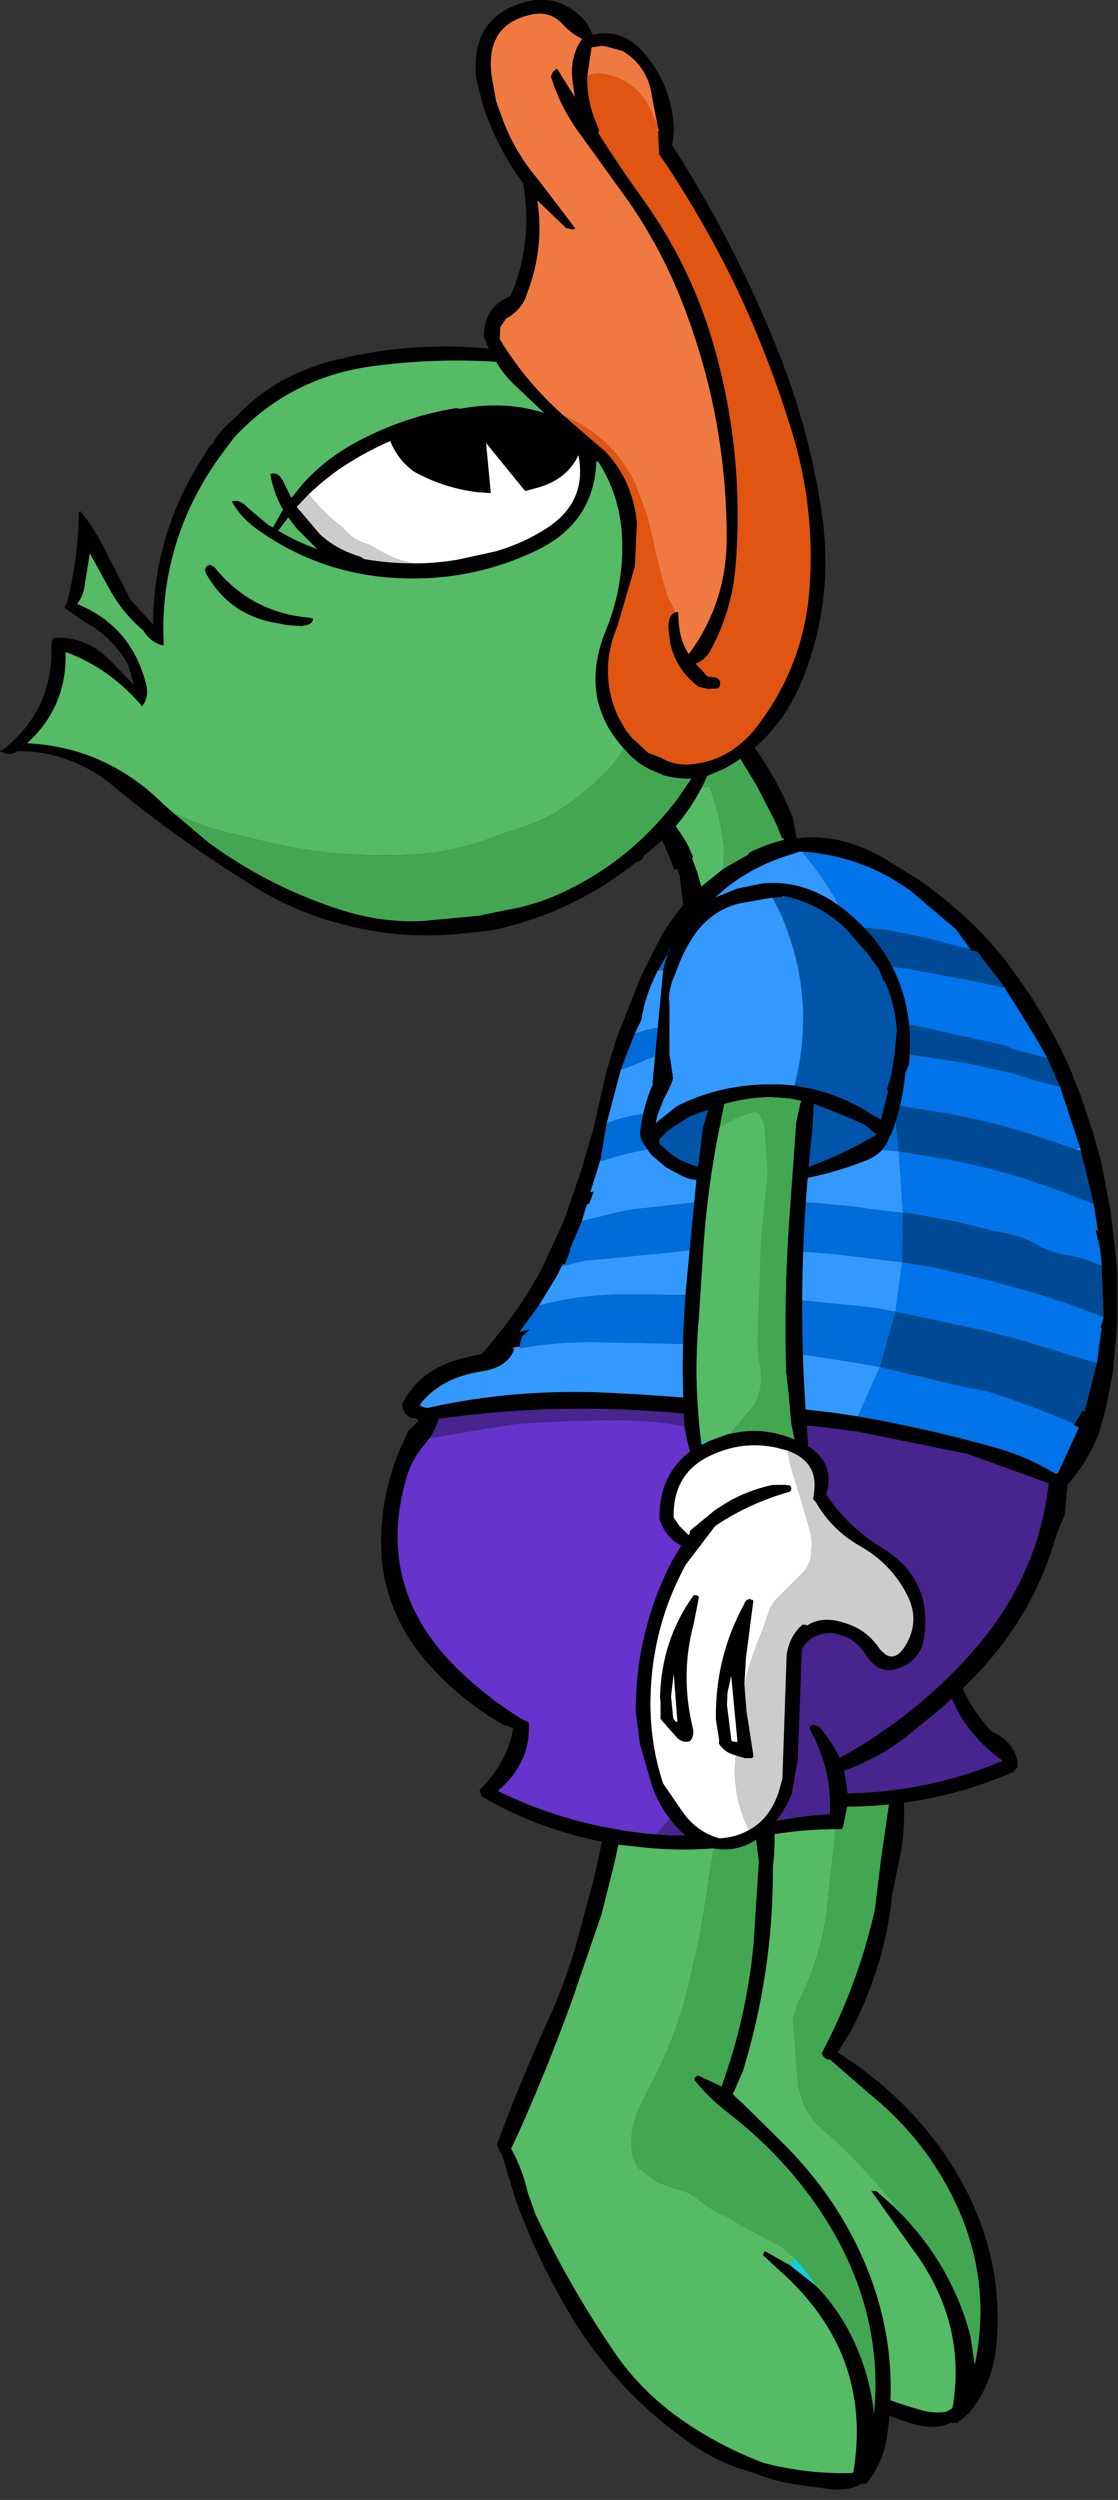 <?xml version="1.0" encoding="UTF-8" standalone="no"?>
<svg xmlns:xlink="http://www.w3.org/1999/xlink" height="121.3px" width="54.25px" xmlns="http://www.w3.org/2000/svg">
  <rect width="100%" height="100%" fill="#333333" stroke="none"/>
  <g transform="matrix(1.0, 0.0, 0.0, 1.0, 30.2, 20.35)">
    <use height="69.85" transform="matrix(0.0, -0.512, 0.512, 0.0, -11.717, 100.952)" width="174.5" xlink:href="#sprite0"/>
    <use height="78.25" transform="matrix(0.0, -0.512, 0.512, 0.0, -30.216, 25.032)" width="88.65" xlink:href="#sprite5"/>
  </g>
  <defs>
    <g id="sprite0" transform="matrix(1.0, 0.0, 0.0, 1.0, 114.85, 22.7)">
      <use height="34.35" transform="matrix(1.0, 0.0, 0.0, 1.169, -107.95, 1.2)" width="74.6" xlink:href="#sprite1"/>
      <use height="37.75" transform="matrix(1.0, 0.0, 0.0, 1.12, -114.85, -16.684)" width="78.7" xlink:href="#sprite2"/>
      <use height="54.85" transform="matrix(1.066, 0.0, 0.0, 1.273, -53.2, -22.69)" width="105.85" xlink:href="#sprite3"/>
      <use height="33.5" transform="matrix(1.0, 0.0, 0.0, 1.0, -53.4, 1.45)" width="91.8" xlink:href="#sprite4"/>
    </g>
    <g id="sprite1" transform="matrix(1.0, 0.0, 0.0, 1.0, 37.3, 14.75)">
      <use height="29.55" transform="matrix(1.0, 0.0, 0.0, 1.0, -37.3, -14.75)" width="74.6" xlink:href="#shape0"/>
    </g>
    <g id="shape0" transform="matrix(1.0, 0.0, 0.0, 1.0, 37.3, 14.75)">
      <path d="M13.6 -7.75 L9.35 -7.85 Q1.4 -8.2 -5.75 -12.05 -7.2 -12.85 -8.75 -13.3 -9.8 -13.55 -10.75 -13.0 L-10.9 -13.0 Q-11.7 -12.2 -12.95 -11.8 L-15.7 -10.75 Q-22.35 -7.85 -27.9 -3.1 -33.6 1.8 -35.75 8.85 -36.0 9.7 -35.85 10.6 L-35.6 11.0 -35.55 11.1 -35.45 11.15 Q-27.3 12.35 -20.25 7.8 L-14.9 4.55 -14.9 4.9 -14.95 5.0 -16.45 6.45 -17.35 7.2 Q-22.25 11.15 -28.65 12.6 L-31.4 12.95 Q-22.5 14.55 -14.25 10.6 -9.4 8.3 -5.7 4.4 L-2.45 1.2 -2.45 1.0 -2.4 0.9 -2.35 0.85 -2.15 0.65 -2.05 0.6 -1.85 0.55 Q4.7 3.5 11.75 4.85 L16.55 5.35 21.8 6.0 Q29.45 6.0 34.7 0.75 L34.75 0.7 35.45 -0.2 35.85 -1.5 Q36.3 -4.2 34.9 -6.0 34.0 -7.1 32.45 -7.85 28.25 -9.85 23.4 -9.1 L13.85 -7.9 13.7 -7.85 13.6 -7.75 M8.15 -9.1 L8.25 -9.1 18.15 -9.55 24.9 -10.35 Q30.65 -11.2 34.85 -7.65 L35.05 -7.45 Q37.9 -4.9 37.1 -1.4 L36.75 -0.3 Q35.95 1.75 34.45 3.2 33.3 4.2 31.8 4.9 25.0 7.95 17.4 7.0 L13.15 6.25 Q7.7 5.8 2.4 3.8 0.2 3.0 -1.8 1.8 L-1.8 1.85 Q-6.5 8.2 -13.75 11.75 -21.55 15.5 -30.05 14.65 -33.35 14.3 -35.95 12.5 L-36.9 11.55 -36.9 11.25 -36.9 11.1 -36.8 11.1 Q-37.65 9.9 -37.0 8.0 -35.5 3.7 -32.65 0.15 -26.45 -7.65 -17.2 -11.6 L-10.7 -14.55 -10.35 -14.45 -9.85 -14.65 -9.2 -14.75 Q-5.75 -13.65 -2.5 -11.95 -0.1 -10.7 2.5 -10.05 L8.15 -9.1" fill="#000000" fill-rule="evenodd" stroke="none"/>
      <path d="M-17.35 7.2 L-16.45 6.45 -16.35 6.55 -17.35 7.2" fill="#0ecfe4" fill-rule="evenodd" stroke="none"/>
      <path d="M-35.6 11.0 L-35.85 10.6 Q-36.0 9.7 -35.75 8.85 -33.6 1.8 -27.9 -3.1 -22.35 -7.85 -15.7 -10.75 L-12.95 -11.8 Q-11.7 -12.2 -10.9 -13.0 L-10.75 -13.0 Q-9.8 -13.55 -8.75 -13.3 -7.2 -12.85 -5.75 -12.05 1.4 -8.2 9.35 -7.85 L13.6 -7.75 13.85 -7.9 23.4 -9.1 Q28.25 -9.85 32.45 -7.85 34.0 -7.1 34.9 -6.0 36.3 -4.2 35.85 -1.5 L35.45 -0.2 34.75 0.2 31.9 1.35 27.65 1.95 18.65 1.6 11.65 0.95 Q7.05 0.45 2.85 -1.4 L1.4 -1.8 -5.1 -1.35 -6.35 -1.0 Q-7.9 -0.55 -9.05 0.6 -12.4 3.85 -16.35 6.55 L-16.45 6.45 -14.95 5.0 -14.9 4.9 -14.9 4.55 -20.25 7.8 Q-27.3 12.35 -35.45 11.15 L-35.6 11.0" fill="#55bb65" fill-rule="evenodd" stroke="none"/>
      <path d="M35.45 -0.2 L34.75 0.7 34.7 0.75 Q29.45 6.0 21.8 6.0 L16.55 5.35 11.75 4.85 Q4.7 3.5 -1.85 0.55 L-2.05 0.6 -2.15 0.65 -2.35 0.85 -2.4 0.9 -2.45 1.0 -2.45 1.2 -5.7 4.4 Q-9.4 8.3 -14.25 10.6 -22.5 14.55 -31.4 12.95 L-28.65 12.6 Q-22.25 11.15 -17.35 7.2 L-16.35 6.55 Q-12.4 3.85 -9.05 0.6 -7.9 -0.55 -6.35 -1.0 L-5.1 -1.35 1.4 -1.8 2.85 -1.4 Q7.05 0.45 11.65 0.95 L18.65 1.6 27.65 1.95 31.9 1.35 34.75 0.2 35.45 -0.2" fill="#43a752" fill-rule="evenodd" stroke="none"/>
    </g>
    <g id="sprite2" transform="matrix(1.0, 0.0, 0.0, 1.0, 39.8, 21.1)">
      <use height="33.3" transform="matrix(1.0, 0.0, 0.0, 1.0, -38.8, -16.65)" width="77.65" xlink:href="#shape1"/>
    </g>
    <g id="shape1" transform="matrix(1.0, 0.0, 0.0, 1.0, 38.8, 16.65)">
      <path d="M35.45 0.8 L37.3 -1.8 37.65 -2.55 Q36.25 -4.8 33.35 -5.1 L22.45 -6.35 20.6 -6.7 15.7 -7.8 7.7 -10.25 Q1.15 -12.35 -5.2 -14.9 L-6.5 -15.45 Q-8.4 -14.5 -10.65 -14.05 L-12.7 -13.4 Q-19.4 -10.6 -25.65 -6.8 -29.4 -4.55 -32.1 -1.15 -34.7 2.15 -36.3 5.95 -37.35 9.6 -37.25 13.35 L-37.2 13.5 -37.2 13.55 -37.2 13.5 Q-25.95 15.2 -18.05 7.25 L-16.6 5.85 -16.35 5.95 -16.2 6.0 -17.55 8.15 -19.5 10.35 Q-21.15 11.8 -23.3 12.9 -27.35 14.9 -31.65 15.25 -21.15 16.15 -11.75 10.3 -6.95 7.3 -3.2 3.0 -1.7 1.25 0.0 0.05 0.3 0.05 0.4 0.3 L0.45 0.35 -0.6 2.35 Q5.9 4.45 12.8 5.05 L20.7 5.5 28.45 4.65 30.55 4.1 Q33.45 2.95 35.45 0.8 M13.45 -9.8 L18.65 -8.55 Q25.75 -7.0 33.0 -6.5 37.2 -6.2 38.75 -2.75 39.0 -2.2 38.75 -1.65 L37.5 0.45 Q35.5 3.15 32.25 4.7 26.5 7.4 20.2 6.7 10.3 6.75 0.8 4.15 L-1.35 3.3 -2.45 4.35 -6.1 7.65 Q-12.0 12.9 -19.45 15.2 -26.45 17.35 -33.8 16.35 -36.4 16.0 -38.3 14.55 L-38.2 14.25 -38.35 14.05 Q-39.05 12.9 -38.7 11.05 L-38.4 9.15 Q-38.1 6.9 -37.15 4.9 -36.4 2.35 -34.75 0.15 -31.75 -3.85 -27.75 -6.9 -25.6 -8.55 -23.25 -9.9 -17.5 -13.1 -11.25 -15.1 L-7.0 -16.25 -6.7 -16.45 -6.1 -16.65 Q-0.05 -14.65 5.85 -12.25 9.55 -10.75 13.45 -9.8" fill="#000000" fill-rule="evenodd" stroke="none"/>
      <path d="M-37.25 13.35 L-37.2 13.5 -37.25 13.35 M-17.55 8.15 L-16.9 8.55 Q-18.15 9.55 -19.5 10.35 L-17.55 8.15" fill="#0ecfe4" fill-rule="evenodd" stroke="none"/>
      <path d="M-37.25 13.35 Q-37.35 9.6 -36.3 5.95 -34.7 2.15 -32.1 -1.15 -29.4 -4.55 -25.65 -6.8 -19.4 -10.6 -12.7 -13.4 L-10.65 -14.05 Q-8.4 -14.5 -6.5 -15.45 L-5.2 -14.9 Q1.15 -12.35 7.7 -10.25 L15.7 -7.8 20.6 -6.7 22.45 -6.35 33.35 -5.1 Q36.25 -4.8 37.65 -2.55 L37.3 -1.8 35.45 0.8 34.05 1.2 32.3 1.55 24.05 1.75 21.3 1.6 15.8 0.85 13.05 0.4 7.8 -0.7 Q3.35 -1.8 -0.7 -3.75 L-2.75 -4.65 Q-5.05 -5.6 -7.45 -5.1 L-8.3 -4.75 -9.7 -3.0 -10.7 -0.5 -11.1 0.1 Q-12.25 1.3 -12.95 2.75 L-13.25 3.2 -13.85 4.05 -15.7 7.25 -16.9 8.55 -17.55 8.15 -16.2 6.0 -16.35 5.95 -16.6 5.85 -18.05 7.25 Q-25.95 15.2 -37.2 13.5 L-37.25 13.35" fill="#55bb65" fill-rule="evenodd" stroke="none"/>
      <path d="M-16.9 8.55 L-15.7 7.25 -13.85 4.05 -13.25 3.2 -12.95 2.75 Q-12.25 1.3 -11.1 0.1 L-10.7 -0.5 -9.7 -3.0 -8.3 -4.75 -7.45 -5.1 Q-5.05 -5.6 -2.75 -4.65 L-0.7 -3.75 Q3.35 -1.8 7.8 -0.7 L13.05 0.4 15.8 0.85 21.3 1.6 24.05 1.75 32.3 1.55 34.05 1.2 35.45 0.8 Q33.45 2.95 30.55 4.1 L28.45 4.65 20.7 5.5 12.8 5.05 Q5.9 4.45 -0.6 2.35 L0.45 0.35 0.4 0.3 Q0.3 0.05 0.0 0.05 -1.7 1.25 -3.2 3.0 -6.95 7.3 -11.75 10.3 -21.15 16.15 -31.65 15.25 -27.35 14.9 -23.3 12.9 -21.15 11.8 -19.5 10.35 -18.15 9.55 -16.9 8.55" fill="#43a752" fill-rule="evenodd" stroke="none"/>
    </g>
    <g id="sprite3" transform="matrix(1.0, 0.0, 0.0, 1.0, 52.9, 27.4)">
      <use height="54.85" transform="matrix(1.0, 0.0, 0.0, 1.0, -52.9, -27.4)" width="105.85" xlink:href="#shape2"/>
    </g>
    <g id="shape2" transform="matrix(1.0, 0.0, 0.0, 1.0, 52.9, 27.4)">
      <path d="M5.55 -11.7 L5.55 -11.8 5.6 -11.8 5.55 -11.7" fill="#ffffff" fill-rule="evenodd" stroke="none"/>
      <path d="M3.45 -13.65 L7.45 -12.5 7.65 -12.45 11.1 -11.6 14.25 -11.0 16.1 -10.65 19.1 -9.9 24.7 -8.05 27.45 -6.9 28.35 -6.5 Q29.8 -5.8 31.05 -4.9 L33.6 -5.15 34.3 -5.35 34.15 -5.55 35.4 -5.95 36.75 -6.45 Q38.35 -7.3 39.85 -8.35 L41.55 -9.65 41.75 -9.55 Q44.0 -11.35 46.55 -12.5 L47.25 -12.75 Q49.0 -12.9 50.5 -12.3 L50.7 -12.2 50.75 -12.1 50.8 -12.0 50.9 -11.9 Q53.65 -10.2 52.7 -6.95 L52.6 -6.6 Q52.2 -4.8 51.0 -3.5 L51.2 -3.0 50.85 -3.35 Q49.65 -2.2 47.8 -1.45 L46.55 -0.55 Q43.05 1.85 38.85 3.25 L37.0 3.55 Q37.45 6.7 35.35 9.85 L33.45 12.45 Q30.3 16.3 26.2 19.05 L24.55 20.05 23.1 20.9 Q19.95 22.6 16.65 23.85 L14.25 24.65 10.85 25.6 8.3 26.2 3.95 26.9 0.0 27.3 -1.55 27.4 -6.1 27.4 -10.35 27.1 -13.8 26.55 -16.05 26.0 Q-18.45 25.2 -20.5 23.7 L-23.2 23.5 Q-24.3 23.05 -25.45 22.75 -32.9 20.9 -38.6 15.9 -40.65 16.7 -42.35 18.0 -43.5 20.0 -45.55 20.0 L-46.0 19.7 Q-49.05 13.85 -49.1 7.3 L-50.9 7.0 -51.1 6.9 Q-51.05 2.9 -52.25 -0.9 L-52.5 -0.6 Q-53.2 -4.2 -52.7 -8.0 L-52.5 -9.55 Q-51.45 -15.3 -48.15 -19.95 L-47.95 -19.95 -47.9 -20.0 -47.65 -20.05 -47.65 -20.1 Q-45.2 -18.0 -42.15 -17.55 L-42.1 -17.65 -41.9 -17.95 -41.9 -18.05 -41.9 -18.15 -41.85 -18.25 Q-39.65 -21.45 -36.5 -23.8 -32.3 -26.95 -27.0 -27.35 -21.55 -27.65 -16.55 -25.7 L-15.75 -25.4 -15.6 -25.3 -15.5 -25.2 -14.8 -24.6 -14.75 -24.65 -14.55 -24.8 -14.55 -25.15 Q-14.1 -25.85 -13.25 -25.8 -10.0 -24.45 -9.1 -20.85 L-8.85 -19.9 Q-6.35 -18.05 -3.6 -16.55 L-1.45 -15.5 2.95 -13.8 3.45 -13.65 M0.4 -13.35 L0.35 -13.35 0.35 -13.3 -0.85 -13.7 -0.85 -13.85 -1.05 -13.95 -1.9 -14.3 -4.55 -15.65 -6.9 -17.1 -6.65 -16.3 -7.3 -16.9 -8.0 -17.05 -8.2 -17.05 -8.25 -17.5 -8.3 -17.75 -8.45 -17.5 -8.5 -17.5 Q-10.05 -18.0 -10.4 -19.9 -10.95 -22.95 -13.35 -24.5 L-13.5 -24.6 -13.55 -24.3 -13.65 -24.0 -13.65 -23.95 Q-11.9 -17.45 -12.3 -10.4 -12.75 -2.95 -13.8 4.35 L-14.0 5.75 -14.1 6.45 -14.4 8.1 Q-15.5 13.4 -17.25 18.55 -18.05 20.8 -19.45 22.75 L-19.55 22.85 -19.45 23.0 -15.4 24.55 -15.15 24.15 -15.05 24.25 -13.85 24.85 -14.0 25.0 -13.9 25.0 -9.65 25.9 -6.55 26.25 -6.45 26.15 -6.4 26.2 -5.6 26.4 -4.1 26.35 -1.0 26.25 -0.2 26.2 0.3 26.15 0.35 26.15 2.25 25.8 2.05 26.0 2.3 25.95 4.5 25.65 8.05 24.95 8.05 24.9 9.2 24.7 9.45 24.65 14.9 23.15 17.45 22.2 19.05 21.45 22.05 19.9 23.55 19.1 23.7 19.05 26.9 17.0 27.05 16.5 27.1 16.5 28.9 15.4 32.4 11.95 32.5 11.8 Q35.1 8.75 35.7 4.9 L35.8 3.95 35.8 3.7 35.75 3.65 35.65 3.4 Q34.0 -1.4 29.6 -4.05 L28.45 -5.0 27.65 -5.5 27.2 -5.9 26.6 -6.1 26.45 -6.2 25.8 -6.5 25.2 -6.8 Q23.0 -7.75 20.9 -8.0 L20.75 -8.05 19.65 -8.5 16.4 -9.55 11.65 -10.6 8.45 -11.05 8.25 -11.1 5.6 -11.8 5.55 -11.8 5.55 -11.7 5.6 -11.55 4.5 -11.9 4.45 -12.05 4.15 -12.15 2.95 -12.45 0.4 -13.35 M28.9 15.4 L28.85 15.45 28.9 15.4 M40.45 -7.1 Q38.6 -5.65 36.5 -4.6 L35.3 -4.15 35.25 -4.25 33.95 -3.85 32.7 -3.55 33.0 -3.25 34.15 -2.05 34.5 -1.6 35.55 -0.05 35.6 -0.05 35.75 0.05 Q36.5 1.35 36.85 2.6 L37.0 2.55 37.0 2.45 37.75 2.2 38.05 2.1 38.7 1.85 41.6 0.6 44.55 -0.9 44.55 -0.95 45.65 -1.6 45.7 -1.7 46.3 -2.0 49.05 -3.95 Q50.5 -5.35 51.45 -7.15 L51.75 -8.0 51.65 -8.45 Q51.65 -9.4 51.1 -10.2 L50.75 -10.6 49.0 -11.2 47.25 -11.4 42.05 -8.5 40.45 -7.1 M-16.35 -23.8 L-16.9 -24.15 Q-18.2 -25.1 -19.85 -25.5 -29.9 -27.95 -37.25 -21.35 -39.6 -19.25 -41.4 -16.8 L-41.4 -16.75 -41.6 -16.4 Q-45.15 -16.2 -47.7 -18.7 -50.9 -13.25 -51.55 -7.0 L-51.65 -5.8 -51.55 -2.2 Q-50.15 1.65 -49.75 5.9 L-49.75 6.0 Q-45.95 6.2 -42.3 4.55 -41.95 4.4 -41.8 4.7 L-41.9 5.1 -42.0 5.25 Q-43.35 6.2 -44.75 6.75 -40.8 12.75 -34.75 17.05 -28.35 21.55 -20.4 22.3 L-20.35 22.3 -17.75 16.3 -15.8 8.25 -15.75 8.05 -15.35 5.45 -15.25 4.5 -14.0 -6.3 -13.8 -9.15 Q-13.5 -15.1 -14.3 -21.0 L-14.6 -23.1 Q-15.5 -23.3 -16.35 -23.8 M-44.95 18.8 Q-42.7 16.2 -39.5 15.1 L-40.55 14.1 -42.55 12.05 Q-44.75 9.8 -45.9 7.1 L-47.9 7.35 Q-47.8 13.2 -45.2 18.5 L-45.05 18.9 -44.95 18.8" fill="#000000" fill-rule="evenodd" stroke="none"/>
      <path d="M-19.45 23.0 L-19.55 22.85 -19.45 22.75 -19.45 23.0" fill="#c90303" fill-rule="evenodd" stroke="none"/>
      <path d="M0.35 -13.3 L0.35 -13.35 0.4 -13.35 0.35 -13.3 M28.9 15.4 L28.85 15.45 28.9 15.4 M2.3 25.95 L2.05 26.0 2.25 25.8 2.3 25.95 M-13.9 25.0 L-14.0 25.0 -13.85 24.85 -13.9 25.0 M-15.05 24.25 L-15.15 24.15 -15.05 24.2 -15.05 24.25" fill="#f02d0b" fill-rule="evenodd" stroke="none"/>
      <path d="M34.15 -2.05 L34.55 -1.9 34.5 -1.6 34.15 -2.05" fill="#0db5c8" fill-rule="evenodd" stroke="none"/>
      <path d="M2.95 -12.45 L4.15 -12.15 4.45 -12.05 4.5 -11.9 5.6 -11.55 5.55 -11.7 5.6 -11.8 8.25 -11.1 8.45 -11.05 8.3 -11.0 Q9.7 -7.4 9.85 -3.5 L9.95 -2.05 9.95 -2.0 Q10.3 0.5 10.05 3.0 L9.95 4.75 9.15 11.15 3.7 11.45 3.7 11.4 4.0 9.2 4.15 8.4 4.3 7.4 4.55 5.2 4.85 1.6 4.9 0.8 4.75 -2.8 4.65 -3.6 4.55 -4.6 4.15 -7.5 4.05 -8.4 3.9 -9.2 3.15 -11.8 2.95 -12.45 M11.65 -10.6 L16.4 -9.55 16.9 -8.45 Q18.2 -6.15 18.35 -3.5 L18.4 -2.75 18.6 -0.25 18.6 1.25 18.6 2.25 Q18.5 3.3 18.55 4.35 L18.6 5.5 18.55 6.75 18.1 10.1 13.3 10.8 Q13.95 6.65 13.8 2.25 L13.75 0.95 13.4 -2.75 13.35 -3.25 12.9 -5.7 Q12.6 -6.8 12.45 -8.0 12.25 -9.4 11.65 -10.6 M19.65 -8.5 L20.75 -8.05 20.9 -8.0 Q23.0 -7.75 25.2 -6.8 L25.8 -4.0 Q26.45 0.8 26.15 5.75 L26.1 6.75 25.95 8.55 25.9 8.7 25.9 8.6 24.45 8.9 21.05 9.6 21.2 8.5 21.35 6.25 21.35 6.1 21.4 3.5 21.4 2.5 21.1 -2.5 20.0 -7.5 19.65 -8.45 19.65 -8.5 M28.45 -5.0 L29.6 -4.05 Q34.0 -1.4 35.65 3.4 L35.75 3.65 35.8 3.7 35.8 3.95 Q32.75 6.1 29.1 7.5 29.35 3.55 29.15 -0.5 L29.15 -1.25 Q29.2 -3.1 28.55 -4.75 L28.45 -5.0 M9.45 24.65 L9.2 24.7 9.35 24.3 9.45 24.65 M-14.4 8.1 L-14.1 6.45 -14.0 5.75 -13.8 4.35 Q-12.75 -2.95 -12.3 -10.4 -11.9 -17.45 -13.65 -23.95 L-13.65 -24.0 -13.55 -24.3 -13.35 -24.5 Q-10.95 -22.95 -10.4 -19.9 -10.05 -18.0 -8.5 -17.5 L-8.45 -17.5 -8.25 -17.5 -8.2 -17.05 -8.35 -17.05 Q-7.75 -14.3 -7.8 -11.4 L-7.9 -7.2 -8.0 -3.4 Q-8.0 -1.7 -8.25 0.0 L-8.4 1.2 -8.9 4.0 -9.6 7.8 -10.0 9.75 -14.4 8.1 M-4.55 -15.65 L-1.9 -14.3 -1.05 -13.95 -0.75 -12.9 -0.7 -12.75 -0.55 -12.2 -0.45 -11.2 0.0 -7.4 0.05 -6.8 0.3 -5.0 0.45 -3.6 0.65 0.4 0.55 1.45 Q0.4 1.8 0.4 2.2 L0.05 6.2 -0.7 11.4 -5.1 10.9 -4.8 9.6 -4.65 8.6 -3.9 2.4 -3.65 -1.0 -3.55 -8.8 Q-3.5 -12.35 -4.55 -15.65" fill="#3399ff" fill-rule="evenodd" stroke="none"/>
      <path d="M0.35 -13.3 L0.4 -13.35 2.95 -12.45 3.15 -11.8 3.9 -9.2 4.05 -8.4 4.15 -7.5 4.55 -4.6 4.65 -3.6 4.75 -2.8 4.9 0.8 4.85 1.6 4.55 5.2 4.3 7.4 4.15 8.4 4.0 9.2 3.7 11.4 3.7 11.45 2.8 11.45 -0.7 11.4 0.05 6.2 0.4 2.2 Q0.4 1.8 0.55 1.45 L0.65 0.4 0.45 -3.6 0.3 -5.0 0.05 -6.8 0.0 -7.4 -0.45 -11.2 -0.55 -12.2 -0.7 -12.75 -0.75 -12.9 -1.05 -13.95 -0.85 -13.85 -0.85 -13.7 0.35 -13.3 M8.45 -11.05 L11.65 -10.6 Q12.25 -9.4 12.45 -8.0 12.6 -6.8 12.9 -5.7 L13.35 -3.25 13.4 -2.75 13.75 0.95 13.8 2.25 Q13.95 6.65 13.3 10.8 L9.15 11.15 9.95 4.75 10.05 3.0 Q10.3 0.5 9.95 -2.0 L9.95 -2.05 9.85 -3.5 Q9.7 -7.4 8.3 -11.0 L8.45 -11.05 M16.4 -9.55 L19.65 -8.5 19.65 -8.45 20.0 -7.5 21.1 -2.5 21.4 2.5 21.4 3.5 21.35 6.1 21.35 6.25 21.2 8.5 21.05 9.6 20.95 10.0 20.9 9.65 18.1 10.1 18.55 6.75 18.6 5.5 18.55 4.35 Q18.5 3.3 18.6 2.25 L18.6 1.25 18.6 -0.25 18.4 -2.75 18.35 -3.5 Q18.2 -6.15 16.9 -8.45 L16.4 -9.55 M25.2 -6.8 L25.8 -6.5 26.45 -6.2 26.6 -6.1 27.2 -5.9 27.65 -5.5 28.45 -5.0 28.55 -4.75 Q29.2 -3.1 29.15 -1.25 L29.15 -0.5 Q29.35 3.55 29.1 7.5 L25.95 8.55 26.1 6.75 26.15 5.75 Q26.45 0.8 25.8 -4.0 L25.2 -6.8 M-8.2 -17.05 L-8.0 -17.05 -7.3 -16.9 -6.65 -16.3 -6.9 -17.1 -4.55 -15.65 Q-3.5 -12.35 -3.55 -8.8 L-3.65 -1.0 -3.9 2.4 -4.65 8.6 -4.8 9.6 -5.1 10.9 -10.0 9.75 -9.6 7.8 -8.9 4.0 -8.4 1.2 -8.25 0.0 Q-8.0 -1.7 -8.0 -3.4 L-7.9 -7.2 -7.8 -11.4 Q-7.75 -14.3 -8.35 -17.05 L-8.2 -17.05" fill="#006cd9" fill-rule="evenodd" stroke="none"/>
      <path d="M34.15 -2.05 L33.0 -3.25 32.7 -3.55 33.95 -3.85 35.25 -4.25 35.3 -4.15 36.5 -4.6 Q38.6 -5.65 40.45 -7.1 L41.25 -4.6 41.6 -2.95 41.4 -2.9 Q39.55 -2.3 37.65 -2.05 L36.15 -1.85 34.55 -1.9 34.15 -2.05" fill="#55bb65" fill-rule="evenodd" stroke="none"/>
      <path d="M34.55 -1.9 L36.15 -1.85 37.65 -2.05 Q39.55 -2.3 41.4 -2.9 L41.6 -2.95 41.25 -4.6 40.45 -7.1 42.05 -8.5 47.25 -11.4 49.0 -11.2 50.75 -10.6 51.1 -10.2 Q51.65 -9.4 51.65 -8.45 L51.75 -8.0 51.45 -7.15 Q50.5 -5.35 49.05 -3.95 L46.3 -2.0 45.7 -1.7 45.65 -1.6 44.55 -0.95 44.55 -0.9 41.6 0.6 38.7 1.85 38.05 2.1 37.75 2.2 37.0 2.45 37.0 2.55 36.85 2.6 Q36.5 1.35 35.75 0.05 L35.6 -0.05 35.55 -0.05 34.5 -1.6 34.55 -1.9" fill="#43a752" fill-rule="evenodd" stroke="none"/>
      <path d="M-51.55 -7.0 Q-50.9 -13.25 -47.7 -18.7 -45.15 -16.2 -41.6 -16.4 L-41.4 -16.75 -41.4 -16.8 Q-39.6 -19.25 -37.25 -21.35 -29.9 -27.95 -19.85 -25.5 -18.2 -25.1 -16.9 -24.15 L-16.35 -23.8 -15.5 -19.65 -15.1 -17.45 Q-14.7 -13.35 -14.75 -9.2 -14.8 -6.5 -15.5 -3.95 L-15.8 -2.45 Q-16.2 0.95 -17.75 4.1 L-18.15 4.95 -19.9 4.35 -21.3 3.75 Q-24.75 2.2 -27.85 0.1 L-29.05 -0.8 -31.6 -3.45 Q-32.75 -4.85 -34.35 -5.25 L-34.85 -5.3 -35.35 -5.3 -36.35 -5.1 -36.85 -5.0 -38.6 -4.75 -39.85 -4.65 -41.35 -4.55 -47.85 -5.1 Q-50.05 -5.55 -51.55 -7.0" fill="#6633cc" fill-rule="evenodd" stroke="none"/>
      <path d="M-51.55 -7.0 Q-50.05 -5.55 -47.85 -5.1 L-41.35 -4.55 -39.85 -4.65 -38.6 -4.75 -36.85 -5.0 -36.35 -5.1 -35.35 -5.3 -34.85 -5.3 -34.35 -5.25 Q-32.75 -4.85 -31.6 -3.45 L-29.05 -0.8 -27.85 0.1 Q-24.75 2.2 -21.3 3.75 L-19.9 4.35 -18.15 4.95 -17.75 4.1 Q-16.2 0.95 -15.8 -2.45 L-15.5 -3.95 Q-14.8 -6.5 -14.75 -9.2 -14.7 -13.35 -15.1 -17.45 L-15.5 -19.65 -16.35 -23.8 Q-15.5 -23.3 -14.6 -23.1 L-14.3 -21.0 Q-13.5 -15.1 -13.8 -9.15 L-14.0 -6.3 -15.25 4.5 -15.35 5.45 -15.75 8.05 -15.8 8.25 -17.75 16.3 -20.35 22.3 -20.4 22.3 Q-28.35 21.55 -34.75 17.05 -40.8 12.75 -44.75 6.75 -43.35 6.2 -42.0 5.25 L-41.9 5.1 -41.8 4.7 Q-41.95 4.4 -42.3 4.55 -45.95 6.2 -49.75 6.0 L-49.75 5.9 Q-50.15 1.65 -51.55 -2.2 L-51.65 -5.8 -51.55 -7.0 M-45.2 18.5 Q-47.8 13.2 -47.9 7.35 L-45.9 7.1 Q-44.75 9.8 -42.55 12.05 L-40.55 14.1 -39.5 15.1 Q-42.7 16.2 -44.95 18.8 L-45.2 18.5" fill="#47248e" fill-rule="evenodd" stroke="none"/>
      <path d="M35.8 3.95 L35.7 4.9 Q35.1 8.75 32.5 11.8 L32.4 11.95 28.9 15.4 27.1 16.5 27.65 14.7 28.1 13.3 28.85 10.25 29.0 9.0 29.1 7.5 Q32.75 6.1 35.8 3.95 M23.7 19.05 L23.55 19.1 22.05 19.9 19.05 21.45 17.45 22.2 18.05 20.25 18.3 19.55 18.6 18.95 20.95 10.0 21.05 9.6 24.45 8.9 25.9 8.6 25.9 8.7 25.35 12.0 24.3 16.75 23.7 19.05 M14.9 23.15 L9.45 24.65 9.35 24.3 10.4 21.7 Q12.15 17.35 12.9 12.75 L13.1 11.75 13.3 10.8 18.1 10.1 17.0 16.25 16.15 19.45 15.85 20.3 15.5 21.25 14.9 23.15 M4.5 25.65 L2.3 25.95 2.25 25.8 0.35 26.15 0.3 26.15 -0.2 26.2 -1.0 26.25 -0.35 24.8 -0.1 23.8 Q0.1 22.55 0.85 21.45 1.55 20.45 1.85 19.2 2.3 17.3 2.9 15.45 L3.65 12.0 3.7 11.45 9.15 11.15 8.55 14.25 Q7.65 18.7 5.7 23.0 L4.5 25.65 M-5.6 26.4 L-6.4 26.2 -6.45 26.15 -6.55 26.25 -9.65 25.9 -9.5 25.35 -7.6 20.2 -6.7 17.2 -5.1 10.9 -0.7 11.4 -1.15 13.8 -2.3 17.85 -3.0 20.0 Q-4.1 23.4 -5.6 26.4 M-15.15 24.15 L-15.4 24.55 -19.45 23.0 -19.45 22.75 Q-18.05 20.8 -17.25 18.55 -15.5 13.4 -14.4 8.1 L-10.0 9.75 -11.45 14.8 -11.9 16.6 -12.2 17.8 Q-13.45 21.1 -15.05 24.2 L-15.15 24.15" fill="#0074e8" fill-rule="evenodd" stroke="none"/>
      <path d="M27.1 16.5 L27.05 16.5 26.9 17.0 23.7 19.05 24.3 16.75 25.35 12.0 25.9 8.7 25.95 8.55 29.1 7.5 29.0 9.0 28.85 10.25 28.1 13.3 27.65 14.7 27.1 16.5 M17.45 22.2 L14.9 23.15 15.5 21.25 15.85 20.3 16.15 19.45 17.0 16.25 18.1 10.1 20.9 9.65 20.95 10.0 18.6 18.95 18.3 19.55 18.05 20.25 17.45 22.2 M9.2 24.7 L8.05 24.9 8.05 24.95 4.5 25.65 5.7 23.0 Q7.65 18.7 8.55 14.25 L9.15 11.15 13.3 10.8 13.1 11.75 12.9 12.75 Q12.15 17.35 10.4 21.7 L9.35 24.3 9.2 24.7 M-1.0 26.25 L-4.1 26.35 -5.6 26.4 Q-4.1 23.4 -3.0 20.0 L-2.3 17.85 -1.15 13.8 -0.7 11.4 2.8 11.45 3.7 11.45 3.65 12.0 2.9 15.45 Q2.3 17.3 1.85 19.2 1.55 20.45 0.85 21.45 0.1 22.55 -0.1 23.8 L-0.35 24.8 -1.0 26.25 M-9.65 25.9 L-13.9 25.0 -13.85 24.85 -15.05 24.25 -15.05 24.2 Q-13.45 21.1 -12.2 17.8 L-11.9 16.6 -11.45 14.8 -10.0 9.75 -5.1 10.9 -6.7 17.2 -7.6 20.2 -9.5 25.35 -9.65 25.9" fill="#004a95" fill-rule="evenodd" stroke="none"/>
    </g>
    <g id="sprite4" transform="matrix(1.0, 0.0, 0.0, 1.0, 45.95, 13.7)">
      <use height="27.45" transform="matrix(1.0, 0.0, 0.0, 1.0, -45.75, -13.7)" width="91.6" xlink:href="#shape3"/>
    </g>
    <g id="shape3" transform="matrix(1.0, 0.0, 0.0, 1.0, 45.75, 13.7)">
      <path d="M22.65 -5.75 Q16.5 -7.0 10.2 -7.35 L4.75 -7.7 Q-1.2 -8.25 -7.1 -7.5 L-7.4 -7.45 -7.05 -6.75 -6.4 -5.0 -6.35 -4.7 Q-5.7 -1.95 -6.65 0.7 L-6.9 1.35 -5.45 1.05 -2.7 0.8 -0.55 0.55 Q6.4 0.35 13.25 0.8 L23.1 1.5 24.95 1.9 25.2 2.0 25.2 1.95 25.4 1.0 25.55 -0.95 Q25.5 -3.2 24.9 -5.3 L23.95 -5.5 22.65 -5.75 M18.9 -10.85 L20.1 -12.25 20.9 -12.8 21.45 -13.15 22.05 -13.3 Q24.55 -13.05 26.7 -12.1 L26.95 -12.1 37.55 -11.1 Q40.2 -10.55 42.3 -8.75 L42.8 -8.3 42.9 -8.35 43.45 -7.4 Q43.85 -6.65 44.45 -6.2 L45.3 -4.1 45.8 -1.7 45.8 -1.65 Q46.2 2.6 43.05 6.4 37.5 13.05 28.65 12.2 L27.85 11.85 Q24.95 11.6 22.1 10.55 L21.8 10.35 Q20.25 9.9 19.55 8.15 18.45 5.4 17.9 2.6 6.25 1.6 -5.45 2.5 L-7.55 2.65 Q-9.2 5.25 -12.1 4.35 -15.2 6.4 -17.2 9.7 -20.1 14.4 -25.55 13.65 -27.5 13.4 -28.35 11.75 -29.5 9.5 -27.35 8.15 -25.85 7.2 -25.4 5.65 -25.1 4.65 -25.4 3.75 -25.75 2.55 -26.8 2.05 L-37.3 1.65 -40.45 1.1 Q-43.05 0.05 -44.7 -2.1 L-44.9 -2.4 Q-45.95 -4.05 -45.7 -6.05 -45.4 -8.1 -43.9 -9.55 -42.05 -11.35 -39.75 -12.15 L-35.75 -13.3 -32.7 -13.7 Q-25.05 -13.7 -18.4 -10.25 L-16.95 -9.4 -16.55 -10.05 Q-15.7 -11.05 -14.45 -11.45 -10.25 -11.5 -8.05 -8.55 L-6.65 -8.9 -6.05 -9.0 -6.05 -9.05 Q0.95 -9.5 7.8 -8.9 L17.7 -7.95 Q17.75 -8.7 18.15 -9.45 L18.9 -10.85 M20.1 -7.65 L20.15 -7.65 21.0 -7.55 22.6 -7.35 24.35 -6.85 23.7 -8.6 22.4 -10.6 21.55 -11.45 21.4 -11.45 21.15 -11.45 20.25 -10.45 19.65 -9.6 19.25 -8.65 18.95 -7.8 20.1 -7.65 M44.45 -0.75 L43.9 -3.85 Q43.25 -6.5 40.9 -8.15 39.2 -9.3 37.3 -9.9 36.15 -10.5 34.8 -10.55 L34.6 -10.5 31.9 -10.5 29.6 -10.5 29.05 -10.4 27.3 -10.15 Q26.4 -10.45 25.45 -11.0 L23.8 -11.65 23.1 -11.8 24.7 -9.8 Q26.4 -6.4 26.7 -2.6 26.85 -0.55 26.65 1.35 L26.45 2.45 Q25.8 5.85 23.8 8.85 L23.45 9.55 26.1 10.2 26.3 10.1 27.55 10.5 29.85 10.85 31.9 11.05 Q34.35 10.85 36.5 9.9 L36.55 9.75 Q37.55 9.5 38.4 8.8 L38.8 8.5 38.7 8.65 41.55 6.15 Q43.95 3.6 44.6 0.25 L44.5 0.15 44.45 -0.5 44.45 -0.75 M-8.0 0.8 L-7.95 0.7 -7.85 0.3 Q-6.85 -3.15 -8.35 -6.45 -10.0 -10.2 -14.3 -10.1 L-15.1 -9.55 -15.95 -8.7 -15.85 -8.6 -15.8 -8.6 -15.55 -8.55 -15.45 -8.45 -13.6 -6.2 -13.4 -5.9 -12.8 -4.95 Q-11.75 -3.1 -11.25 -0.95 L-11.2 -0.7 -11.2 0.45 -11.25 0.9 Q-11.55 1.2 -11.85 0.9 -12.9 -2.85 -15.05 -6.1 L-15.15 -6.2 -18.75 -8.95 Q-24.7 -12.2 -31.6 -12.3 -35.75 -12.35 -39.5 -11.1 L-42.2 -9.25 Q-44.1 -7.9 -44.7 -5.75 -44.6 -4.15 -43.9 -2.95 -42.85 -1.0 -40.3 -0.15 L-39.05 0.2 -28.8 0.55 -27.4 0.6 Q-25.6 0.8 -24.45 2.1 L-24.45 2.2 -24.45 2.4 -24.45 2.45 -24.55 2.5 Q-23.5 4.05 -24.4 6.45 -25.0 8.15 -26.5 9.25 -28.45 10.6 -26.45 11.85 -24.0 13.35 -21.4 11.9 -18.6 10.4 -17.0 7.55 -15.45 4.85 -12.8 3.35 L-12.6 3.15 -12.5 3.1 -12.35 3.15 -11.9 3.2 Q-9.05 3.6 -8.0 0.8 M-36.85 -4.2 L-36.75 -4.5 Q-36.5 -5.3 -35.75 -5.8 L-35.35 -5.8 -33.45 -6.1 Q-27.6 -6.2 -22.55 -3.45 L-22.3 -3.35 -22.2 -3.25 -22.1 -3.2 -22.05 -3.0 -22.0 -2.9 -22.05 -2.8 -22.1 -2.7 -22.1 -2.6 -22.2 -2.55 -27.6 -3.25 -30.1 -3.4 -32.65 -3.2 -36.8 -2.55 Q-37.0 -2.5 -37.1 -2.7 L-37.1 -3.35 -36.85 -4.2 M-31.3 -11.4 Q-25.85 -11.25 -21.65 -8.2 L-21.65 -8.15 -21.65 -7.95 -21.7 -7.85 -21.75 -7.8 -21.8 -7.7 -24.35 -8.2 Q-29.2 -9.5 -34.2 -8.3 -34.95 -8.1 -35.5 -8.55 -35.7 -9.25 -35.15 -9.8 L-33.5 -11.25 -33.35 -11.35 -31.8 -11.35 -31.3 -11.4 M-33.65 -9.85 L-33.7 -9.75 -33.65 -9.75 -29.1 -10.1 -31.25 -10.35 -33.25 -10.15 -33.4 -10.1 -33.6 -9.95 -33.65 -9.85 M-35.55 -4.05 L-35.1 -4.1 -29.3 -4.65 -30.9 -5.0 -32.05 -5.05 -35.3 -4.65 -35.5 -4.6 -35.5 -4.5 -35.55 -4.3 -35.55 -4.2 -35.55 -4.15 -35.6 -4.05 -35.55 -4.05 M22.05 9.05 L22.95 7.95 23.7 6.25 24.9 3.2 22.5 3.05 18.95 2.7 Q20.15 5.95 21.9 8.95 L22.0 9.15 22.05 9.05" fill="#000000" fill-rule="evenodd" stroke="none"/>
      <path d="M21.9 8.95 L22.05 9.05 22.0 9.15 21.9 8.95" fill="#9f0000" fill-rule="evenodd" stroke="none"/>
      <path d="M-43.9 -2.95 Q-44.6 -4.15 -44.7 -5.75 -44.1 -7.9 -42.2 -9.25 L-39.5 -11.1 Q-35.75 -12.35 -31.6 -12.3 -24.7 -12.2 -18.75 -8.95 L-15.15 -6.2 -15.05 -6.1 Q-12.9 -2.85 -11.85 0.9 -11.55 1.2 -11.25 0.9 L-11.2 0.45 -11.2 -0.7 -11.25 -0.95 Q-11.75 -3.1 -12.8 -4.95 L-13.4 -5.9 -13.6 -6.2 -15.45 -8.45 -15.55 -8.55 -15.8 -8.6 -15.85 -8.6 -15.95 -8.7 -15.1 -9.55 -14.3 -10.1 Q-10.0 -10.2 -8.35 -6.45 -6.85 -3.15 -7.85 0.3 L-7.95 0.7 -8.0 0.8 -8.15 0.7 -9.65 1.05 -13.9 2.35 -15.9 2.9 -16.65 3.0 -18.15 2.9 Q-18.8 2.7 -19.35 2.3 L-21.25 0.4 -22.2 -0.55 -22.85 -0.95 -23.7 -1.25 -24.9 -1.65 Q-27.4 -2.75 -30.1 -3.4 L-27.6 -3.25 -22.2 -2.55 -22.1 -2.6 -22.1 -2.7 -22.05 -2.8 -22.0 -2.9 -22.05 -3.0 -22.1 -3.2 -22.2 -3.25 -22.3 -3.35 -22.55 -3.45 Q-27.6 -6.2 -33.45 -6.1 L-35.35 -5.8 -35.75 -5.8 Q-36.5 -5.3 -36.75 -4.5 L-36.85 -4.2 -37.15 -4.25 Q-40.8 -4.55 -43.9 -2.95 M-31.3 -11.4 L-31.8 -11.35 -33.35 -11.35 -33.5 -11.25 -35.15 -9.8 Q-35.7 -9.25 -35.5 -8.55 -34.95 -8.1 -34.2 -8.3 -29.2 -9.5 -24.35 -8.2 L-21.8 -7.7 -21.75 -7.8 -21.7 -7.85 -21.65 -7.95 -21.65 -8.15 -21.65 -8.2 Q-25.85 -11.25 -31.3 -11.4 M-33.65 -9.75 L-33.65 -9.85 -33.6 -9.95 -33.4 -10.1 -33.25 -10.15 -31.25 -10.35 -29.1 -10.1 -33.65 -9.75 M-35.55 -4.2 L-35.55 -4.3 -35.5 -4.5 -35.5 -4.6 -35.3 -4.65 -32.05 -5.05 -30.9 -5.0 -29.3 -4.65 -35.1 -4.1 -35.55 -4.05 -35.55 -4.2" fill="#ffffff" fill-rule="evenodd" stroke="none"/>
      <path d="M-43.9 -2.95 Q-40.8 -4.55 -37.15 -4.25 L-36.85 -4.2 -37.1 -3.35 -37.1 -2.7 Q-37.0 -2.5 -36.8 -2.55 L-32.65 -3.2 -30.1 -3.4 Q-27.4 -2.75 -24.9 -1.65 L-23.7 -1.25 -22.85 -0.95 -22.2 -0.55 -21.25 0.4 -19.35 2.3 Q-18.8 2.7 -18.15 2.9 L-16.65 3.0 -15.9 2.9 -13.9 2.35 -9.65 1.05 -8.15 0.7 -8.0 0.8 Q-9.05 3.6 -11.9 3.2 L-12.35 3.15 -12.5 3.1 -12.6 3.15 -12.8 3.35 Q-15.45 4.85 -17.0 7.55 -18.6 10.4 -21.4 11.9 -24.0 13.35 -26.45 11.85 -28.45 10.6 -26.5 9.25 -25.0 8.15 -24.4 6.45 -23.5 4.05 -24.55 2.5 L-24.45 2.45 -24.45 2.4 -24.45 2.2 -24.45 2.1 Q-25.6 0.8 -27.4 0.6 L-28.8 0.55 -39.05 0.2 -40.3 -0.15 Q-42.85 -1.0 -43.9 -2.95" fill="#cccccc" fill-rule="evenodd" stroke="none"/>
      <path d="M-7.1 -7.5 L-7.05 -6.75 -7.4 -7.45 -7.1 -7.5" fill="#0ecfe4" fill-rule="evenodd" stroke="none"/>
      <path d="M24.95 1.9 L25.2 1.95 25.2 2.0 24.95 1.9" fill="#0db5c8" fill-rule="evenodd" stroke="none"/>
      <path d="M22.65 -5.75 Q23.65 -4.35 24.1 -2.65 24.25 -2.15 23.85 -1.95 23.35 -1.65 22.8 -1.5 L18.35 -1.2 11.6 -1.85 1.85 -2.15 0.4 -2.0 Q-1.95 -1.45 -3.9 -2.65 L-4.55 -3.25 -6.35 -4.7 -6.4 -5.0 -7.05 -6.75 -7.1 -7.5 Q-1.2 -8.25 4.75 -7.7 L10.2 -7.35 Q16.5 -7.0 22.65 -5.75" fill="#55bb65" fill-rule="evenodd" stroke="none"/>
      <path d="M-6.35 -4.7 L-4.55 -3.25 -3.9 -2.65 Q-1.95 -1.45 0.4 -2.0 L1.85 -2.15 11.6 -1.85 18.35 -1.2 22.8 -1.5 Q23.35 -1.65 23.85 -1.95 24.25 -2.15 24.1 -2.65 23.65 -4.35 22.65 -5.75 L23.95 -5.5 24.9 -5.3 Q25.5 -3.2 25.55 -0.95 L25.4 1.0 25.2 1.95 24.95 1.9 23.1 1.5 13.25 0.8 Q6.4 0.35 -0.55 0.55 L-2.7 0.8 -5.45 1.05 -6.9 1.35 -6.65 0.7 Q-5.7 -1.95 -6.35 -4.7" fill="#43a752" fill-rule="evenodd" stroke="none"/>
      <path d="M26.65 1.35 Q26.85 -0.55 26.7 -2.6 26.4 -6.4 24.7 -9.8 L23.1 -11.8 23.8 -11.65 25.45 -11.0 Q26.4 -10.45 27.3 -10.15 L29.05 -10.4 29.6 -10.5 31.9 -10.5 34.6 -10.5 34.8 -10.55 Q36.15 -10.5 37.3 -9.9 39.2 -9.3 40.9 -8.15 43.25 -6.5 43.9 -3.85 L44.45 -0.75 43.0 0.0 Q35.0 3.5 26.65 1.35" fill="#3399ff" fill-rule="evenodd" stroke="none"/>
      <path d="M20.1 -7.65 L18.95 -7.8 19.25 -8.65 19.65 -9.6 20.25 -10.45 21.15 -11.45 21.4 -11.45 21.55 -11.45 22.4 -10.6 23.7 -8.6 24.35 -6.85 22.6 -7.35 21.0 -7.55 20.15 -7.65 20.1 -7.65 M44.45 -0.75 L44.45 -0.5 44.5 0.15 44.6 0.25 Q43.95 3.6 41.55 6.15 L38.7 8.65 38.8 8.5 38.4 8.8 Q37.55 9.5 36.55 9.75 L36.5 9.9 Q34.35 10.85 31.9 11.05 L29.85 10.85 27.55 10.5 26.3 10.1 26.1 10.2 23.45 9.55 23.8 8.85 Q25.8 5.85 26.45 2.45 L26.65 1.35 Q35.0 3.5 43.0 0.0 L44.45 -0.75 M21.9 8.95 Q20.15 5.95 18.95 2.7 L22.5 3.05 24.9 3.2 23.7 6.25 22.95 7.95 22.05 9.05 21.9 8.95" fill="#0055aa" fill-rule="evenodd" stroke="none"/>
    </g>
    <g id="sprite5" transform="matrix(1.0, 0.0, 0.0, 1.0, 44.3, 39.1)">
      <use height="78.25" transform="matrix(1.0, 0.0, 0.0, 1.0, -44.3, -39.1)" width="88.65" xlink:href="#shape4"/>
    </g>
    <g id="shape4" transform="matrix(1.0, 0.0, 0.0, 1.0, 44.3, 39.1)">
      <path d="M0.6 17.45 Q-5.15 17.25 -7.8 11.85 -11.1 5.0 -10.35 -2.75 -9.65 -9.55 -5.6 -15.0 -4.6 -16.3 -3.2 -17.1 -2.9 -16.35 -3.9 -15.45 L-5.4 -13.65 -5.65 -13.2 -3.95 -12.25 Q-2.4 -13.15 -0.6 -13.45 -0.25 -12.65 -1.55 -12.1 L-2.85 -11.45 -1.6 -10.45 Q0.65 -8.45 2.25 -5.65 4.8 -1.05 5.65 4.1 L5.65 4.3 5.6 4.5 5.6 4.55 Q6.4 8.8 5.2 12.5 L7.85 9.7 Q8.85 8.65 10.05 7.95 10.4 2.35 9.7 -3.25 8.75 -11.45 2.85 -16.9 L1.1 -18.2 Q-1.85 -20.35 -5.25 -21.7 -10.75 -23.85 -16.7 -23.55 L-16.85 -23.6 Q-16.55 -24.8 -15.4 -25.5 -13.9 -27.3 -11.75 -28.55 L-8.1 -30.55 -10.85 -31.0 Q-12.05 -31.1 -12.9 -31.75 -14.95 -26.75 -20.2 -25.3 -21.65 -24.85 -22.6 -25.6 -19.0 -28.65 -17.45 -32.85 -22.65 -32.7 -26.1 -36.5 -26.45 -29.05 -31.9 -23.55 L-32.65 -22.7 -35.55 -19.25 Q-39.85 -13.35 -42.0 -6.4 -43.1 -2.85 -42.95 0.9 L-42.45 6.25 -41.9 8.95 Q-41.45 11.55 -40.4 13.9 -37.35 20.65 -31.35 25.15 L-29.45 26.45 Q-29.5 25.15 -29.15 23.85 L-28.75 22.9 Q-28.25 21.65 -27.2 20.6 L-26.55 20.0 Q-21.8 15.75 -15.4 18.35 -11.35 20.0 -7.0 19.9 -2.8 19.8 0.55 17.65 L0.7 17.45 0.6 17.45 M-12.5 -26.7 L-14.3 -25.05 -14.35 -25.05 -14.7 -24.7 -14.85 -24.55 Q-6.85 -24.55 0.2 -20.35 L2.05 -19.2 2.2 -19.0 2.25 -18.95 Q3.6 -18.2 4.6 -16.95 L4.85 -16.7 Q8.95 -12.8 10.3 -6.95 12.0 0.1 11.3 7.25 L12.4 6.8 Q15.2 6.75 16.25 9.25 L16.35 9.35 Q21.45 11.5 27.0 10.5 29.8 8.4 33.25 7.1 L33.75 6.9 34.2 6.75 35.35 6.45 36.15 6.25 37.05 6.05 Q42.65 5.55 44.1 10.55 45.0 13.6 42.8 15.95 42.05 16.75 41.2 17.0 L41.15 17.05 41.05 17.2 Q41.7 20.0 39.15 22.1 36.05 24.7 31.85 24.8 L30.7 24.65 30.55 24.65 Q20.9 30.85 10.1 35.05 3.3 37.65 -3.85 38.75 -12.35 40.1 -20.15 36.95 -25.65 34.7 -28.5 29.6 L-29.2 27.95 Q-33.7 26.0 -36.7 22.0 L-37.1 21.8 -37.35 21.35 -37.35 21.25 Q-42.3 15.05 -43.85 7.4 L-44.15 4.65 Q-44.75 -1.4 -43.1 -7.2 -41.85 -11.7 -39.3 -15.6 -35.15 -22.3 -30.1 -28.4 -28.55 -30.25 -27.7 -32.55 -26.8 -34.95 -26.85 -37.4 -27.25 -38.05 -27.05 -38.55 L-26.9 -39.05 -26.85 -39.1 -26.65 -38.7 Q-22.85 -34.0 -16.9 -34.2 L-16.6 -34.15 -16.6 -34.2 -16.35 -34.1 -16.15 -34.05 -16.1 -33.75 -16.1 -33.7 -16.1 -33.4 Q-16.15 -30.6 -18.45 -28.45 L-20.6 -26.35 -18.6 -26.95 Q-15.95 -28.5 -14.6 -31.05 L-13.3 -32.9 -13.2 -32.95 -12.9 -32.8 -12.9 -32.75 Q-8.65 -31.65 -4.25 -31.6 L-4.1 -31.45 Q-5.9 -30.0 -8.3 -28.85 L-12.5 -26.7 M-15.0 -10.45 L-14.9 -11.95 -14.75 -12.6 Q-14.1 -17.25 -10.0 -19.55 L-9.7 -19.65 Q-9.3 -19.6 -9.2 -19.2 L-9.2 -19.1 -9.3 -18.95 -9.4 -18.75 Q-13.75 -15.25 -14.2 -9.7 L-14.3 -9.4 Q-14.85 -9.45 -14.95 -10.25 L-15.0 -10.45 M4.8 14.55 L4.25 15.15 1.55 18.3 1.1 18.7 Q-1.45 20.9 -5.2 21.3 L-9.35 21.1 -15.0 19.45 Q-19.4 17.6 -23.65 19.55 L-24.95 20.3 -25.55 20.8 -27.0 22.35 -27.45 23.55 Q-28.2 24.8 -28.1 26.3 -27.8 30.1 -24.6 32.6 -18.8 37.1 -11.45 37.65 -3.95 38.2 3.2 36.05 10.3 33.9 17.0 30.75 23.1 27.8 28.7 24.1 L29.7 23.4 31.9 23.3 31.95 23.4 32.45 23.25 35.3 22.7 Q38.05 22.3 39.5 19.95 L39.95 18.3 40.0 18.0 39.85 17.05 39.85 17.0 37.15 16.6 Q34.6 16.5 32.1 17.7 L31.95 17.7 31.7 17.65 Q28.4 19.75 25.2 22.05 18.85 26.55 11.35 28.65 1.2 31.5 -9.3 30.65 -13.5 30.3 -17.15 28.35 -18.25 27.8 -18.55 26.85 L-19.4 27.65 -19.75 27.95 -19.8 28.2 -19.9 28.9 -20.0 28.95 -20.05 29.05 -20.25 29.2 -20.7 29.15 -20.9 29.0 -20.95 28.0 -20.75 27.15 Q-19.2 25.05 -16.65 24.45 L-15.4 24.3 -15.1 24.25 -14.45 24.35 -14.2 24.4 -13.85 24.65 -13.7 24.9 -13.65 25.2 -14.55 25.25 Q-16.3 25.35 -17.65 26.2 -16.2 27.3 -14.6 28.05 -10.85 29.85 -6.4 29.8 5.3 29.75 16.15 25.4 21.0 23.45 25.25 20.5 L31.5 16.0 Q34.1 14.05 37.05 13.15 37.55 13.25 37.8 13.65 L37.8 13.75 35.15 15.4 35.9 15.3 36.25 15.25 Q38.85 14.8 40.65 16.1 41.15 15.05 42.1 14.2 43.25 13.1 43.0 11.55 42.15 6.8 37.0 7.55 L34.75 7.95 33.5 8.4 Q30.05 9.6 27.3 11.95 L22.7 15.45 22.6 15.3 22.6 15.1 22.7 14.7 22.75 14.55 25.35 11.85 Q21.0 12.55 16.7 10.95 L16.6 10.9 Q15.3 10.6 14.35 9.25 L14.15 8.9 13.35 8.35 12.2 8.3 Q8.2 10.7 5.0 14.3 L4.8 14.55 M-7.7 -9.0 L-5.75 -10.95 -4.7 -11.75 -5.95 -12.7 Q-7.0 -10.95 -7.7 -9.0 M-2.5 -9.8 L-3.7 -10.95 -6.35 -8.7 Q-7.8 -7.05 -8.4 -4.95 L-8.65 -4.55 Q-9.05 -2.2 -9.05 0.1 L-9.05 0.25 Q-9.05 2.25 -8.7 4.3 L-7.9 7.95 Q-7.15 10.55 -5.65 12.85 -3.15 16.6 1.2 15.75 -1.05 14.7 -1.85 12.0 L-2.2 10.7 2.35 7.0 -2.4 7.45 -2.3 6.1 Q-1.9 2.95 -0.35 0.15 0.75 -1.35 2.45 -2.05 L2.55 -2.05 Q1.45 -4.6 -0.15 -6.95 -1.25 -8.5 -2.5 -9.8" fill="#000000" fill-rule="evenodd" stroke="none"/>
      <path d="M-32.65 -22.7 L-31.9 -23.55 Q-26.45 -29.05 -26.1 -36.5 -22.65 -32.7 -17.45 -32.85 -19.0 -28.65 -22.6 -25.6 -21.65 -24.85 -20.2 -25.3 -14.95 -26.75 -12.9 -31.75 -12.05 -31.1 -10.85 -31.0 L-8.1 -30.55 -11.75 -28.55 Q-13.9 -27.3 -15.4 -25.5 -16.55 -24.8 -16.85 -23.6 L-16.7 -23.55 Q-10.75 -23.85 -5.25 -21.7 -1.85 -20.35 1.1 -18.2 L2.85 -16.9 Q8.75 -11.45 9.7 -3.25 10.4 2.35 10.05 7.95 8.85 8.65 7.85 9.7 L5.2 12.5 Q6.4 8.8 5.6 4.55 L5.6 4.5 5.65 4.3 5.65 4.1 Q4.8 -1.05 2.25 -5.65 0.65 -8.45 -1.6 -10.45 L-2.85 -11.45 -1.55 -12.1 Q-0.25 -12.65 -0.6 -13.45 -2.4 -13.15 -3.95 -12.25 L-5.65 -13.2 -5.4 -13.65 -3.9 -15.45 Q-2.9 -16.35 -3.2 -17.1 -4.6 -16.3 -5.6 -15.0 -9.65 -9.55 -10.35 -2.75 -11.1 5.0 -7.8 11.85 -5.15 17.25 0.6 17.45 L0.55 17.65 Q-2.8 19.8 -7.0 19.9 -11.35 20.0 -15.4 18.35 -21.8 15.75 -26.55 20.0 -27.75 19.45 -28.65 18.55 L-29.5 17.65 Q-31.9 15.2 -33.45 12.1 L-33.85 11.05 -34.85 8.05 Q-36.6 3.65 -36.7 -1.15 -36.85 -6.1 -36.05 -10.9 L-35.6 -13.15 -34.6 -17.35 Q-33.9 -20.2 -32.65 -22.7 M-15.0 -10.45 L-14.95 -10.25 Q-14.85 -9.45 -14.3 -9.4 L-14.2 -9.7 Q-13.75 -15.25 -9.4 -18.75 L-9.3 -18.95 -9.2 -19.1 -9.2 -19.2 Q-9.3 -19.6 -9.7 -19.65 L-10.0 -19.55 Q-14.1 -17.25 -14.75 -12.6 L-14.9 -11.95 -15.0 -10.45 M-7.7 -9.0 Q-7.0 -10.95 -5.95 -12.7 L-4.7 -11.75 -5.75 -10.95 -7.7 -9.0" fill="#55bb65" fill-rule="evenodd" stroke="none"/>
      <path d="M-32.65 -22.7 Q-33.9 -20.2 -34.6 -17.35 L-35.6 -13.15 -36.05 -10.9 Q-36.85 -6.1 -36.7 -1.15 -36.6 3.65 -34.85 8.05 L-33.85 11.05 -33.45 12.1 Q-31.9 15.2 -29.5 17.65 L-28.65 18.55 Q-27.75 19.45 -26.55 20.0 L-27.2 20.6 Q-28.25 21.65 -28.75 22.9 L-29.15 23.85 Q-29.5 25.15 -29.45 26.45 L-31.35 25.15 Q-37.35 20.65 -40.4 13.9 -41.45 11.55 -41.9 8.95 L-42.45 6.25 -42.95 0.9 Q-43.1 -2.85 -42.0 -6.4 -39.85 -13.35 -35.55 -19.25 L-32.65 -22.7" fill="#43a752" fill-rule="evenodd" stroke="none"/>
      <path d="M32.45 23.25 L31.95 23.4 31.9 23.3 29.7 23.4 28.7 24.1 Q23.1 27.8 17.0 30.75 10.3 33.9 3.2 36.05 -3.95 38.2 -11.45 37.65 -18.8 37.1 -24.6 32.6 -27.8 30.1 -28.1 26.3 -28.2 24.8 -27.45 23.55 L-27.0 22.35 -25.55 20.8 -24.95 20.3 -23.65 19.55 Q-19.4 17.6 -15.0 19.45 L-9.35 21.1 -5.2 21.3 Q-1.45 20.9 1.1 18.7 L1.55 18.3 4.25 15.15 4.8 14.55 4.85 14.6 Q2.75 19.15 -1.65 21.2 L-4.5 22.25 -6.7 22.8 Q-9.55 23.35 -12.2 24.2 L-12.45 24.3 Q-12.95 24.6 -13.7 24.9 L-13.85 24.65 -14.2 24.4 -14.45 24.35 -15.1 24.25 -15.4 24.3 -16.65 24.45 Q-19.2 25.05 -20.75 27.15 L-20.95 28.0 -20.9 29.0 -20.7 29.15 -20.25 29.2 -20.05 29.05 -20.0 28.95 -19.9 28.9 -19.8 28.2 -19.75 27.95 -19.4 27.65 -18.55 26.85 Q-18.25 27.8 -17.15 28.35 -13.5 30.3 -9.3 30.65 1.2 31.5 11.35 28.65 18.85 26.55 25.2 22.05 28.4 19.75 31.7 17.65 L31.95 17.7 32.1 17.7 Q34.6 16.5 37.15 16.6 37.5 17.3 37.3 18.35 36.75 21.05 34.3 22.4 L32.45 23.25" fill="#e05512" fill-rule="evenodd" stroke="none"/>
      <path d="M32.45 23.25 L34.3 22.4 Q36.75 21.05 37.3 18.35 37.5 17.3 37.15 16.6 L39.85 17.0 39.85 17.05 40.0 18.0 39.95 18.3 39.5 19.95 Q38.05 22.3 35.3 22.7 L32.45 23.25 M-13.7 24.9 Q-12.95 24.6 -12.45 24.3 L-12.2 24.2 Q-9.55 23.35 -6.7 22.8 L-4.5 22.25 -1.65 21.2 Q2.75 19.15 4.85 14.6 L4.8 14.55 5.0 14.3 Q8.2 10.7 12.2 8.3 L13.35 8.35 14.15 8.9 14.35 9.25 Q15.3 10.6 16.6 10.9 L16.7 10.95 Q21.0 12.55 25.35 11.85 L22.75 14.55 22.7 14.7 22.6 15.1 22.6 15.3 22.7 15.45 27.3 11.95 Q30.05 9.6 33.5 8.4 L34.75 7.95 37.0 7.55 Q42.15 6.8 43.0 11.55 43.25 13.1 42.1 14.2 41.15 15.05 40.65 16.1 38.85 14.8 36.25 15.25 L35.9 15.3 35.15 15.4 37.8 13.75 37.8 13.65 Q37.55 13.25 37.05 13.15 34.1 14.05 31.5 16.0 L25.25 20.5 Q21.0 23.45 16.15 25.4 5.3 29.75 -6.4 29.8 -10.85 29.85 -14.6 28.05 -16.2 27.3 -17.65 26.2 -16.3 25.35 -14.55 25.25 L-13.65 25.2 -13.7 24.9" fill="#f07942" fill-rule="evenodd" stroke="none"/>
      <path d="M-9.05 0.1 Q-8.65 -1.95 -7.5 -3.65 L-7.25 -4.15 Q-6.9 -5.5 -6.0 -6.25 L-5.65 -6.6 Q-4.25 -8.45 -2.5 -9.8 -1.25 -8.5 -0.15 -6.95 1.45 -4.6 2.55 -2.05 L2.45 -2.05 Q0.75 -1.35 -0.35 0.15 -1.9 2.95 -2.3 6.1 L-2.4 7.45 2.35 7.0 -2.2 10.7 -1.85 12.0 Q-1.05 14.7 1.2 15.75 -3.15 16.6 -5.65 12.85 -7.15 10.55 -7.9 7.95 L-8.7 4.3 Q-9.05 2.25 -9.05 0.25 L-9.05 0.1" fill="#ffffff" fill-rule="evenodd" stroke="none"/>
      <path d="M-2.5 -9.8 Q-4.25 -8.45 -5.65 -6.6 L-6.0 -6.25 Q-6.9 -5.5 -7.25 -4.15 L-7.5 -3.65 Q-8.65 -1.95 -9.05 0.1 -9.05 -2.2 -8.65 -4.55 L-8.4 -4.95 Q-7.8 -7.05 -6.35 -8.7 L-3.7 -10.95 -2.5 -9.8" fill="#cccccc" fill-rule="evenodd" stroke="none"/>
    </g>
  </defs>
</svg>
